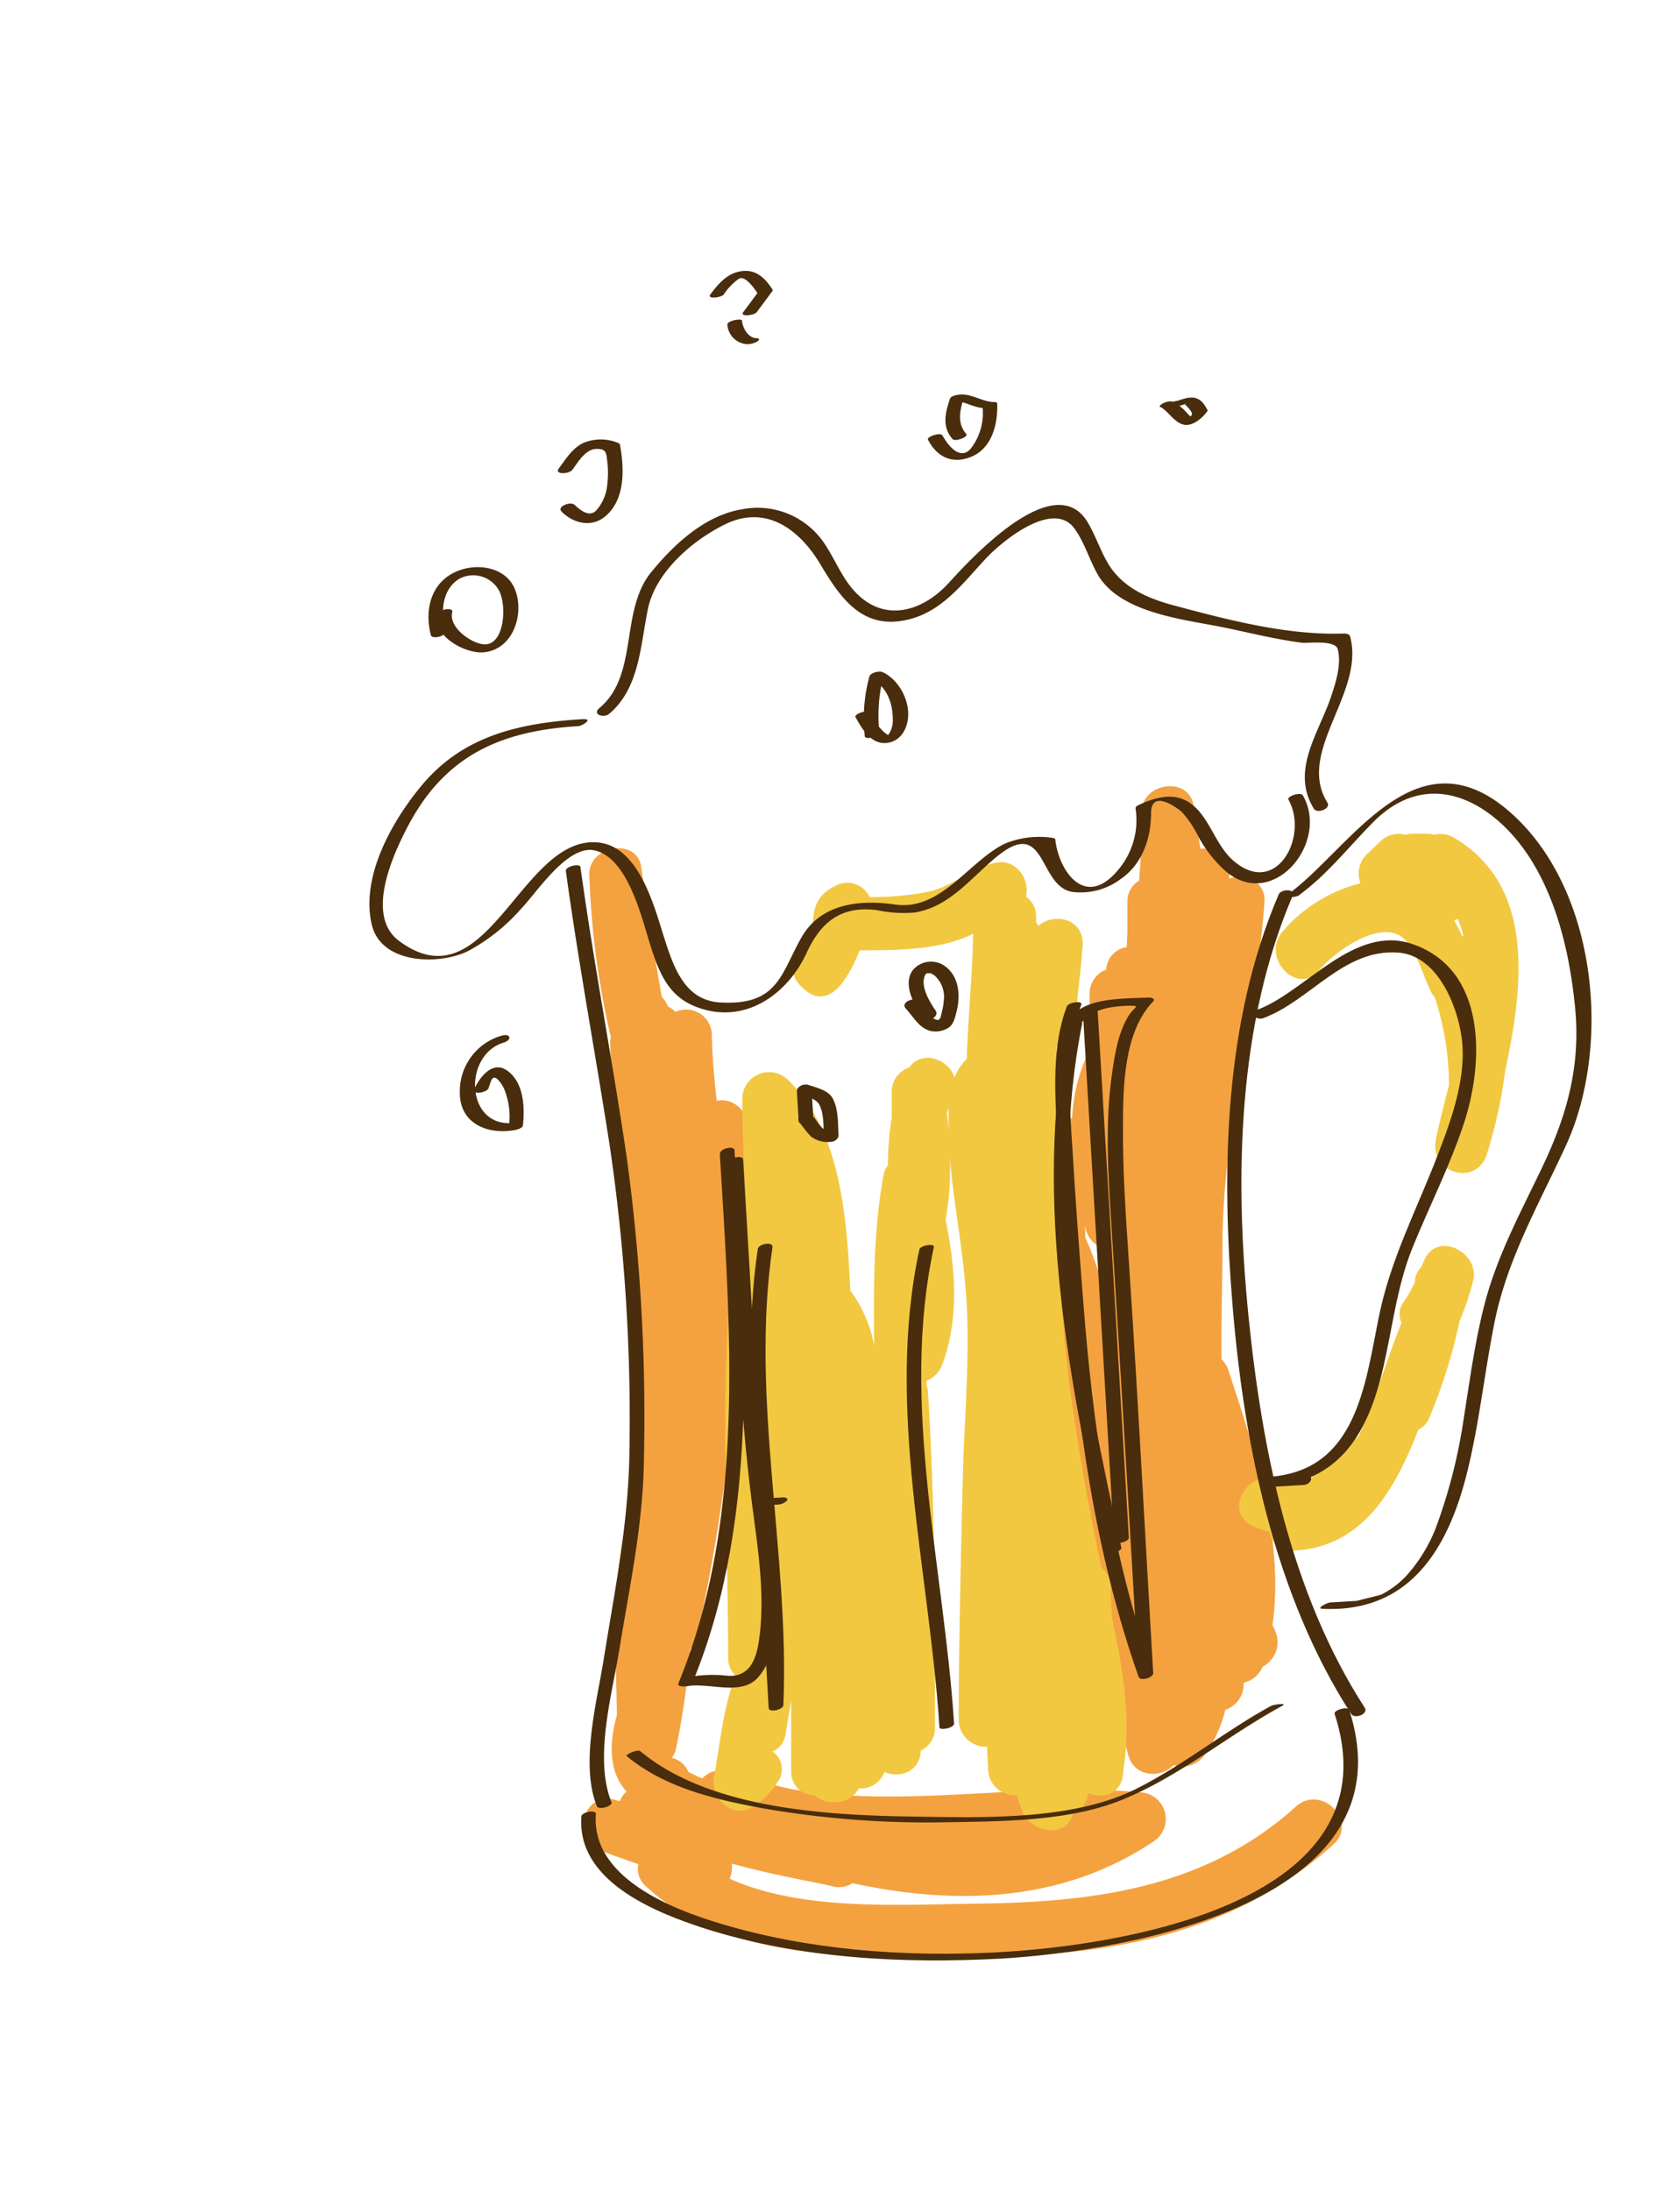<svg id="layer1" xmlns="http://www.w3.org/2000/svg" viewBox="0 0 222.05 289.49"><defs><style>.cls-1{fill:#f4a240;}.cls-2{fill:#f2c841;}.cls-3{fill:#492d0c;}</style></defs><path class="cls-1" d="M171.28,238.68c-12,10.82-26.79,12.65-42.33,12.82-9.73.1-22.84,1.06-32.51-3.29a3.91,3.91,0,0,0,.28-2c5.58,1.56,11.34,2.49,13.29,3a3.35,3.35,0,0,0,2.67-.41c13.66,2.94,27.67,2.58,39.75-5.49a3.53,3.53,0,0,0-1.77-6.52c-15.23-1.41-31.11,2.21-46.2-.45-2.79-.64-5.56-1.33-8.29-2.2a3,3,0,0,0-3.35.83L91,234.12a3.16,3.16,0,0,0-2.21-1.88,3.06,3.06,0,0,0,.58-1.29,113.12,113.12,0,0,0,1.87-13.06,3.2,3.2,0,0,0,.9-1.68c4.87-21.86,6.51-44.43,6.59-66.79,0-.09,0-.18,0-.27h0c0-.12,0-.25,0-.38a3.34,3.34,0,0,0-4-3.34c-.32-2.87-.59-5.74-.64-8.63a3.4,3.4,0,0,0-4.81-3.12,4.12,4.12,0,0,0-1-.72,3.6,3.6,0,0,0-.81-1.25c-1-5.7-1.93-11.41-2.71-17.12-.53-4-6.93-2.93-6.87.93A109.51,109.51,0,0,0,80.73,137a3.38,3.38,0,0,0-.08.72,55.66,55.66,0,0,0,.77,8.17c.47,4.57,1.36,9.12,2.09,13.58.06.35.1.7.15,1.05.16,4.5.44,9,.88,13.47-.05,6.42-.38,12.83-.4,19.25,0,.28-.21.55-.21.83h0v.11h.43a3.58,3.58,0,0,0,.28,1.36c-.06.12-.12.23-.17.35-3.87,9.51-3.1,20.51-2.93,30.69-1.05,3.7-1.09,7.56,1.27,10.1a3.65,3.65,0,0,0-.91,1.29l-.51-.16c-4.43-1.25-6,5.17-1.86,6.75,1.6.61,3.23,1.15,4.84,1.73a3,3,0,0,0,1,2.91c10.82,10.08,28.19,9.36,42,9.34,18,0,35.06-2.37,48.89-14.88C179.59,240.59,174.62,235.66,171.28,238.68Z"/><path class="cls-1" d="M137.2,201.16c0,10.27-1.34,21.05,3.05,30.67,1,2.12,4,2.14,5.5.71a12.22,12.22,0,0,0,2.63-3.83c.22,1.07.46,2.14.76,3.21.77,2.82,4.23,3.12,6,1.26a3.54,3.54,0,0,0,4.14-1.42,16.87,16.87,0,0,0,2.67-5.86,3.57,3.57,0,0,0,2.43-3.23c0-.12,0-.25,0-.37a3.47,3.47,0,0,0,2.5-2.1,3.66,3.66,0,0,0,1.62-4.83c-.11-.23-.21-.46-.31-.68,1.6-11.19-2.38-23.23-5.81-33.59a3.69,3.69,0,0,0-.93-1.52c-.06-5.07.12-10.15.13-15.1,0-15.28,4.45-30.08,5.55-45.27.2-2.78-2.53-3.87-4.68-3.14l.06-.59c.16-2.41-1.91-3.57-3.85-3.34q-.42-2.86-.9-5.71c-.66-4-6.87-3-6.87.85,0,3.07-.07,6.08-.34,9.07a3.18,3.18,0,0,0-1.54,2.8h0v3.36c0,.88-.05,1.75-.09,2.62a3.19,3.19,0,0,0-2.72,3l-.1.05h-.09v0a3.43,3.43,0,0,0-2,3v7.51a23,23,0,0,0-2.31,9.11c-2.05-1.34-5.56-.42-5.54,2.78,0,7.33.4,14.64.95,21.94C137.09,182.09,137.24,191.63,137.2,201.16Zm9.62-36c0,3.07,0,6.14,0,9.21a46.8,46.8,0,0,0-3.3-10.7l-.07-.12c0-.53,0-1.07-.07-1.6l.21.73A3.58,3.58,0,0,0,146.82,165.12Z"/><path class="cls-2" d="M147,213.9c-.1-1.39-.18-2.79-.21-4.19a3.26,3.26,0,0,0-1.23-2.6c-1.15-5.52-2.2-11-3.1-16.65a191.58,191.58,0,0,1-2.57-28.19c-.09-8,0-16-.23-24a3.48,3.48,0,0,0,2.51-3.31c.12-3.06.65-6.07.85-9.11,0-.22.06-.45.08-.66h0l0-.39c.13-3.48-3.86-4.28-5.87-2.47a3.77,3.77,0,0,0-.28-.48v-.66h0v-.09a3.28,3.28,0,0,0-1.34-2.66c.54-2.28-1.31-5.18-4.29-4.41-3.37.87-5.34,3.11-8.77,3.82a40.22,40.22,0,0,1-7.62.67,3.24,3.24,0,0,0-4-1.72c-2.52,1.06-3.39,2.5-3.5,5.22,0,.12,0,.24,0,.35-.2.61-.41,1.22-.64,1.82a3,3,0,0,0-.17.28,3.63,3.63,0,0,0-1,5.57c3.64,4.08,6.36-.38,8-4.49,4.8,0,10.73,0,15-2.2-.1,5.53-.66,11-.85,16.56a7.2,7.2,0,0,0-1.6,2.42c-.81-2.41-4.28-3.7-6-1.3a3.38,3.38,0,0,0-2.31,3.16v.93h0c0,.1,0,.2,0,.29v2.26a39.58,39.58,0,0,0-.5,6.27,3.06,3.06,0,0,0-.59,1.33c-1.34,7.46-1.32,15-1.23,22.51a17.67,17.67,0,0,0-3.15-7.29c-.48-9.6-1.22-21.12-8.28-27.85a3.54,3.54,0,0,0-6,2.48c0,3.77.17,7.54.34,11.31a2.92,2.92,0,0,0-.21.69c-3.71,20.46-2,41.24-2,61.9a3.15,3.15,0,0,0,1,2.37c-.06.13-.13.26-.18.4-1.52,4.21-1.88,8.55-2.68,12.93-.52,2.84,2.37,5.71,5.18,3.95a10.17,10.17,0,0,0,3.13-3.1,2.86,2.86,0,0,0-.58-4.17,2.84,2.84,0,0,0,1.7-2.21c.27-1.52.52-3.05.76-4.58,0,.52,0,1,0,1.56,0,2.64,0,5.3,0,8a3.06,3.06,0,0,0,3.09,3c1.66,1.5,4.79,1.21,5.83-.89a3.37,3.37,0,0,0,3.41-2.17c2,.87,4.68,0,4.81-2.83a3.26,3.26,0,0,0,1.87-3c0-14.79,0-29.58-.92-44.34a3.29,3.29,0,0,0-.21-.95c0-.18,0-.37,0-.56a3.68,3.68,0,0,0,2.1-2.18c2.25-6,1.75-12.76.43-19.12a37.07,37.07,0,0,0,.54-8.6c.42,5.55,1.48,11,2,16.55.87,8.51-.05,17.48-.26,26-.26,10.75-.53,21.5-.55,32.26a3.63,3.63,0,0,0,3.77,3.44c0,1,.09,2,.12,3a3.5,3.5,0,0,0,3.76,3.38c.24.72.5,1.44.79,2.15,1.11,2.77,5.68,3.7,6.65.36a3.15,3.15,0,0,0,2-2.77c1.85.76,4.2.2,4.6-2.19,0-.24.05-.49.09-.73h0c0-.08,0-.15,0-.22C149.52,227.06,148.41,220.46,147,213.9Zm-21.83-66.82c.07-.24.16-.46.24-.69a28,28,0,0,0,0,3C125.33,148.64,125.25,147.86,125.15,147.08Z"/><path class="cls-2" d="M188.29,166.41c-.16.34-.31.68-.46,1a3.22,3.22,0,0,0-.82,1.65,2.87,2.87,0,0,1,0,.31,14.53,14.53,0,0,1-1.44,2.55,2.78,2.78,0,0,0-.33,2.86c-1.46,3.59-2.61,7.31-4,10.92-.46,1.2-1,2.63-1.69,4.07-2.21,1.77-4.21,3.75-6.33,5.59a5.16,5.16,0,0,1-4.1.25c-4.07-1.88-7.63,4.15-3.53,6a11.45,11.45,0,0,0,2.16.73,3.09,3.09,0,0,0,3.3,2.52c9.08-.48,13.31-8,16.43-16a2.79,2.79,0,0,0,1.37-1.4,70.94,70.94,0,0,0,4.05-12.84.19.19,0,0,1,0-.08,32,32,0,0,0,1.84-5.47C195.48,165.41,190,162.64,188.29,166.41Z"/><path class="cls-2" d="M192.15,110.65a3.38,3.38,0,0,0-2.58-.36,4.13,4.13,0,0,0-1-.14h-1.85a3.21,3.21,0,0,0-.95.14,3.45,3.45,0,0,0-3.37.91L180.52,113a3.53,3.53,0,0,0-.7,3.69,20,20,0,0,0-10.38,6.47c-2.78,3.5,2.14,8.49,4.95,5,1.81-2.28,7.94-6.79,11.05-4.25,1.8,1.46,2.69,5.25,3.77,7.24a3.49,3.49,0,0,0,.43.61,37.31,37.31,0,0,1,1.87,11.48c0,.06,0,.1,0,.16-.69,2.72-1.35,5.22-1.74,7.22-.83,4.4,5.38,6.21,6.75,1.87a63,63,0,0,0,2.42-11C201.41,130,202.87,117,192.15,110.65Zm0,11a5,5,0,0,0,.52-.26,14.7,14.7,0,0,1,.77,2.35l-.24-.16C192.92,122.88,192.57,122.23,192.2,121.61Z"/><path class="cls-3" d="M74.79,115.07c1.67,12.15,3.92,24.2,5.8,36.31A246.79,246.79,0,0,1,83.2,191.3c-.07,9.66-1.91,18.57-3.43,28.06-.89,5.52-3.1,13.79-.88,19.26.23.57,2.13,0,1.93-.52-2.35-5.81.11-14.37,1.06-20.28,1.38-8.51,3.13-16.47,3.23-25.1a251.91,251.91,0,0,0-2.31-40.06c-1.88-12.72-4.32-25.36-6.08-38.11-.07-.52-2-.09-1.93.52Z"/><path class="cls-3" d="M77.14,95c-8.21.5-15.7,2.07-21.22,8.55-4,4.72-8.3,12.21-6.78,18.62,1.24,5.21,8.84,5.38,12.73,3.48a25.3,25.3,0,0,0,7-5.58c2.13-2.22,6.22-8.6,9.81-7.7,4.28,1.07,6.08,8.68,7.18,12.19s2.25,6.83,5.86,8.34c6.49,2.71,12.32-1.43,14.89-7,1.76-3.81,4.32-6.32,9.35-5.65a16.68,16.68,0,0,0,4.88.31c4.78-.73,7.59-4.76,11.16-7.58,6.33-5,5.25,4.23,9.79,4.86a8.79,8.79,0,0,0,6.35-1.72c2.85-1.93,4-5.42,4-8.7s3.56-.62,4.09-.12a14.54,14.54,0,0,1,2.22,3.33,17.08,17.08,0,0,0,3.48,4.41c6.24,5.42,13.84-3.65,10.29-9.93-.31-.56-2.15.12-1.93.52,2.73,4.83-1.57,13-7.26,8.09-1.82-1.58-2.67-4-4.05-5.91-2.33-3.25-5.14-3-8.5-1.45-.17.08-.42.25-.39.46a10.12,10.12,0,0,1-2.28,8.08c-4.4,5.35-7.9.09-8.33-4,0-.14-.26-.19-.35-.2a11.89,11.89,0,0,0-6.41.8c-4.78,2.42-8.37,8.87-14.42,8-4.58-.66-9.76-.18-12.34,4.3-2.76,4.81-3.07,9.09-10.78,8.64-4.68-.27-6.14-4.67-7.35-8.41-1.34-4.18-3.33-12.23-8.82-12.73-10.17-.93-14.6,21.7-26.28,13-4.58-3.42-.65-11.71,1.34-15.44,4.84-9,12.06-12.3,22.29-12.92.59,0,2.08-1,.79-.92Z"/><path class="cls-3" d="M80.49,94.33c4.05-3.39,4.15-9.07,5.15-13.89s5.81-9,10.14-11.14c5.49-2.73,9.93.72,12.61,5.19,2.34,3.89,5,8.16,10.26,7.6s8.17-4.53,11.55-8.19c2.3-2.49,9-7.91,11.81-4.08,1.33,1.83,2,4.21,3.12,6.16,3.05,5.11,11.55,5.86,16.75,6.94,3.42.71,6.74,1.55,10.23,2,.66.07,4.38-.4,4.7.83.55,2.13-.34,4.68-1,6.64-1.7,4.72-5.19,9.58-2.14,14.47.42.67,2.28,0,1.78-.82-4.2-6.72,5-14.48,3-21.95-.1-.36-.57-.4-.87-.39-7.43.25-15.14-1.77-22.31-3.68-3.54-.94-6.91-2.37-8.84-5.61-1-1.71-1.63-3.64-2.64-5.36-4.35-7.37-15.46,4.75-18.36,7.93-3.51,3.86-8.64,5.39-12.55,1.06-1.59-1.75-2.53-4.14-3.83-6.11A10.64,10.64,0,0,0,98,67.3C93.09,68.13,89,72,86,75.68c-4.08,5.12-1.58,13.54-6.78,17.87-1,.84.57,1.35,1.26.78Z"/><path class="cls-3" d="M169,118.18c-7.25,16.95-7.58,36.55-6.06,54.65,1.53,18.28,5.56,38,15.66,53.62.46.7,2.31,0,1.78-.84-9.83-15.19-13.61-34.16-15.38-51.9-1.82-18.14-1.44-38.32,5.84-55.34.43-1-1.52-.94-1.84-.19Z"/><path class="cls-3" d="M76.85,239.93c-.7,8.54,9.63,12.7,16.23,14.83,12.5,4,26.24,4.71,39.25,4,17.1-1,54.18-7.6,46-32.84-.17-.54-2.09,0-1.93.51,8.11,24.93-28.18,30.69-45,31.52-12,.6-24.5-.32-36.08-3.78-6.45-1.92-17.24-6.1-16.56-14.53,0-.61-1.87-.21-1.91.31Z"/><path class="cls-3" d="M82.82,232c5.11,4.24,11.88,5.79,18.27,6.95a126.93,126.93,0,0,0,24.47,1.79c7.21-.11,15.87-.18,22.63-2.91,7.72-3.12,14-8.5,21.28-12.46.8-.44-1.14-.17-1.46,0-6.17,3.37-11.62,7.87-17.91,11-8.23,4.09-19.69,3.77-28.71,3.64-11.63-.16-27.39-.88-36.75-8.64-.38-.32-2,.45-1.82.63Z"/><path class="cls-3" d="M66.29,136.83a7.63,7.63,0,0,0-5.51,7.58c0,4.07,3.73,5.53,7.24,4.89.3-.06,1.06-.23,1.1-.64.27-2.47.08-5.88-2.26-7.33-1.92-1.2-3.66,1.28-4.22,2.7-.24.59,1.68.36,1.93-.26.32-.82.42-1.89,1.23-1.15a4.39,4.39,0,0,1,1,1.68,9.66,9.66,0,0,1,.45,4.62c.36-.22.73-.43,1.1-.64-6.77,1.24-7.36-8.84-1.77-10.54,1.14-.34.91-1.26-.24-.91Z"/><path class="cls-3" d="M57.85,81.12c-.76,2.89,3.58,5.2,5.91,5.07,4-.22,5.62-5,4.31-8.32-1.13-2.83-4.63-3.46-7.24-2.56-3.75,1.3-4.79,5-3.89,8.58.16.65,2.1.15,1.93-.52-.6-2.4-.54-5.33,1.74-6.85a3.89,3.89,0,0,1,5.2,1.26c1.24,1.74,1,7.65-1.94,7.34-1.67-.18-4.61-2.27-4.09-4.25.18-.68-1.76-.39-1.93.25Z"/><path class="cls-3" d="M74.18,67.55c1.65,1.67,4.15,2.23,6,.51,2.49-2.27,2.32-6.24,1.77-9.26,0-.19-.24-.29-.4-.34a6,6,0,0,0-4.3,0c-1.51.61-2.49,2.21-3.41,3.46-.58.79,1.39.74,1.82.14.78-1.06,1.75-2.79,3.26-2.75,1.21,0,1.21.55,1.34,1.61a12.53,12.53,0,0,1,0,3.12,5.88,5.88,0,0,1-1.43,3.37c-.91,1-2.12,0-2.85-.68-.55-.56-2.38.19-1.78.81Z"/><path class="cls-3" d="M96.14,42.89a2.76,2.76,0,0,0,2.62,2.58,2.72,2.72,0,0,0,1.36-.37c.3-.19.27-.42-.11-.42-1.12,0-1.85-1.35-1.94-2.31,0-.36-2,0-1.93.52Z"/><path class="cls-3" d="M100.05,41.2l2-2.69a.25.25,0,0,0,0-.35c-1-1.5-2.19-2.61-4.08-2.33s-3.07,1.72-4.09,3.08c-.47.64,1.45.42,1.78,0a7.55,7.55,0,0,1,2-2.08c.88-.53,2.23,1.56,2.57,2.07,0-.11,0-.23,0-.34l-2,2.69c-.47.65,1.45.42,1.78,0Z"/><path class="cls-3" d="M105.64,148.23a18.6,18.6,0,0,0,1.52,1.9,3.62,3.62,0,0,0,2.61.73c.51,0,1.09-.38,1.06-.93-.09-1.56,0-3.44-.79-4.85-.6-1.05-2.13-1.39-3.18-1.74-.59-.2-1.57.16-1.53.88.08,1.28.15,2.56.23,3.85,0,.82,2,.37,1.93-.52-.08-1.28-.15-2.57-.23-3.85l-1.53.88c.86.29,2.15.53,2.6,1.44.62,1.27.49,3.06.57,4.43l1.06-.92c-1.35,0-1.78-1.25-2.55-2.13-.54-.62-2.39.13-1.77.83Z"/><path class="cls-3" d="M119.7,133.23c1,1.06,1.72,2.5,3.16,2.94a3.16,3.16,0,0,0,2.35-.3c.84-.44,1-1.4,1.23-2.26.5-2,.37-4.45-1.4-5.86a3.15,3.15,0,0,0-4.36.38c-1.44,1.87.15,4.65,1.22,6.26.52.78,2.35,0,1.76-.87-.78-1.18-2-3.11-1.44-4.57a.81.81,0,0,1,.2-.31c.19-.17,0,0,.11-.07s-.17,0,.11,0c-.26.06.06,0,.13,0-.23,0,.11,0,.16,0s.36.15.48.22a3.74,3.74,0,0,1,1.32,3.48,7.19,7.19,0,0,1-.25,1.46c-.11.4-.15,1.17-.69,1-1-.3-1.67-1.66-2.33-2.39s-2.45.11-1.76.87Z"/><path class="cls-3" d="M113.08,94.76c.77,1.36,1.76,3.15,3.47,3.39a2.92,2.92,0,0,0,2.9-1.49c1.56-2.67-.17-6.67-2.8-7.86-.44-.19-1.58.06-1.74.57a21.2,21.2,0,0,0-.61,7.89c0,.51,2,.14,1.93-.51a20.79,20.79,0,0,1,.6-7.66l-1.74.57c2.07.93,2.93,3.21,2.91,5.37a3.23,3.23,0,0,1-.78,2.3c.41-.34.48,0,0-.32a3.65,3.65,0,0,1-.57-.47,9.35,9.35,0,0,1-1.64-2.3c-.33-.58-2.17.09-1.93.52Z"/><path class="cls-3" d="M122.65,58.08c1.19,2.3,3.18,3.26,5.64,2.3,2.83-1.1,3.62-4.37,3.51-7.11,0-.12-.27-.15-.34-.15-1.5,0-2.82-1-4.33-1-.39,0-1.42.11-1.58.58-.63,1.89-1.06,3.69.35,5.31.33.39,2.15-.29,1.82-.67-1.3-1.49-.83-3.24-.26-5l-1.58.58c1.5,0,2.83,1,4.33,1l-.34-.15a7.73,7.73,0,0,1-1.55,5.49c-1.42,1.64-3-.39-3.74-1.71-.26-.51-2.1.17-1.93.51Z"/><path class="cls-3" d="M153.4,53.77c1,.59,1.67,1.8,2.75,2.24,1.28.53,2.68-.69,3.37-1.6a.25.25,0,0,0,.09-.2c-.43-.83-.89-1.52-1.85-1.68a3.38,3.38,0,0,0-1.22.14,3.83,3.83,0,0,0-.63.2c-.06,0-.44.11-.13.08a2.08,2.08,0,0,0-1.29.47c-.3.32.27.4.47.37a7,7,0,0,0,1.64-.4c.1-.07.14-.09.12,0-.29.08-.17,0,0,.14s1,1,.81,1.27a4.23,4.23,0,0,1-.34.4c-.42.47.7.18.4,0a3,3,0,0,1-.67-.61,7.67,7.67,0,0,0-1.74-1.47,1.67,1.67,0,0,0-1.26.08c-.08,0-.89.41-.56.6Z"/><path class="cls-3" d="M171.69,118.27c3.75-2.74,6.57-6.39,9.82-9.66,7.63-7.69,16.34-2.34,20.93,5.11,3.5,5.67,5.05,12.59,5.72,19.15.81,7.84-1,14.38-4.35,21.4-2.78,5.82-5.8,11.38-7.49,17.65-1.33,5-2,10.11-2.81,15.17A70.93,70.93,0,0,1,189.72,202a20.72,20.72,0,0,1-3.89,6.24,11.94,11.94,0,0,1-3.2,2.4c-.44.24-8.89,2-4.43,1.72.55,0,2.11-.91.83-.84l-3.2.19c-.34,0-2,.8-1,.84,11.43.53,16.53-7.82,19.06-17.93,1.64-6.57,2.32-13.33,3.66-20,1.71-8.41,5.91-15.63,9.45-23.34,6.21-13.54,4-35-8.36-44.77-12-9.39-20.29,5.72-28.42,11.66-.81.59,1.13.37,1.49.11Z"/><path class="cls-3" d="M167,134.5c6.19-2.3,10.56-9.16,17.77-8.65,5.16.36,7.79,6.83,8.4,11.1.74,5.11-1.21,10.6-3,15.28-2.86,7.51-6.46,14.18-8,22.12-1.76,8.8-3,19.68-13.94,20.72-1.07.1-1.51,1.45-.18,1.37l4.25-.25c1.08-.06,1.5-1.45.18-1.37l-4.25.25-.18,1.37c8.76-.82,12.49-6.67,14.52-14.7,1.43-5.7,1.94-11.59,4.19-17.07s4.86-10.63,6.71-16.2c2.69-8.09,3.08-20.34-6.77-23.74-7.76-2.68-14.13,6.3-20.5,8.67-1.25.46-.14,1.47.84,1.1Z"/><path class="cls-3" d="M95.15,152.55c1.36,23,3.48,48-5.47,69.81-.23.55.9.45,1.1.42,2.84-.55,7.19,1.35,9.4-1.16,3.33-3.76,2.47-10.4,2.11-15-.6-7.6-1.81-15.1-2.26-22.71q-.9-15.36-1.81-30.7c0-.69-2-.27-1.93.51.88,14.92,1.2,30,3.09,44.81.77,6,1.83,12.3.91,18.36-.42,2.75-1.48,4.82-4.37,4.48a17,17,0,0,0-5.42.31l1.11.41c9-21.93,6.84-47,5.47-70.11,0-.68-2-.27-1.93.52Z"/><path class="cls-3" d="M141,133c-2,5.22-1.54,11.3-1.31,16.77.29,6.86.93,13.72,1.4,20.57,1.2,17.33,3.61,34.75,9.4,51.2.22.62,2,.11,1.93-.52-1.07-18.13-2-36.28-3.22-54.4-.39-5.91-.82-11.81-.77-17.74,0-5.24.08-12.56,4-16.59.33-.33-.28-.51-.51-.5-5.09.21-11.58-.13-11.68,6.54,0,.52,1.92.18,1.93-.52.07-4.05,3.67-4.86,7.05-4.94,1.65,0,.69.17,0,1.25-1.44,2.28-1.88,5.18-2.25,7.79-.95,6.58-.49,13.41-.07,20q1.88,29.81,3.58,59.62l1.93-.52c-5.61-15.94-8-32.73-9.27-49.52-.51-6.47-1-12.94-1.37-19.41-.41-6.27-1.11-13.36,1.15-19.36.21-.57-1.7-.33-1.93.27Z"/><path class="cls-3" d="M141.12,135.55c-4.54,22.59.18,47.29,5.16,69.43.11.5,2.05,0,1.93-.52-5-22.05-9.7-46.73-5.18-69.22.11-.54-1.8-.21-1.91.31Z"/><path class="cls-3" d="M143.16,134.24q2.06,34.69,4.1,69.39c0,.49,2,.12,1.94-.51l-4.11-69.39c0-.49-2-.12-1.93.51Z"/><path class="cls-3" d="M100.16,165c-3,20.18,2.27,40.3,1.44,60.52l1.94-.37q-.2-3.22-.38-6.43c0-.65-2-.24-1.93.52.12,2.14.25,4.28.37,6.42,0,.64,1.91.24,1.94-.37.83-20.22-4.4-40.35-1.44-60.52.11-.79-1.84-.45-1.94.23Z"/><path class="cls-3" d="M101.64,198.84l1.07-.06a1.87,1.87,0,0,0,1.28-.5c.29-.34-.24-.47-.49-.45l-1.07.06a1.78,1.78,0,0,0-1.28.5c-.29.34.24.47.49.45Z"/><path class="cls-3" d="M121.52,165.07c-4.5,20.76,1.31,42.34,2.65,63.14,0,.46,2,.09,1.93-.52-1.34-20.72-7.15-42.25-2.67-62.92.12-.56-1.79-.24-1.91.3Z"/></svg>